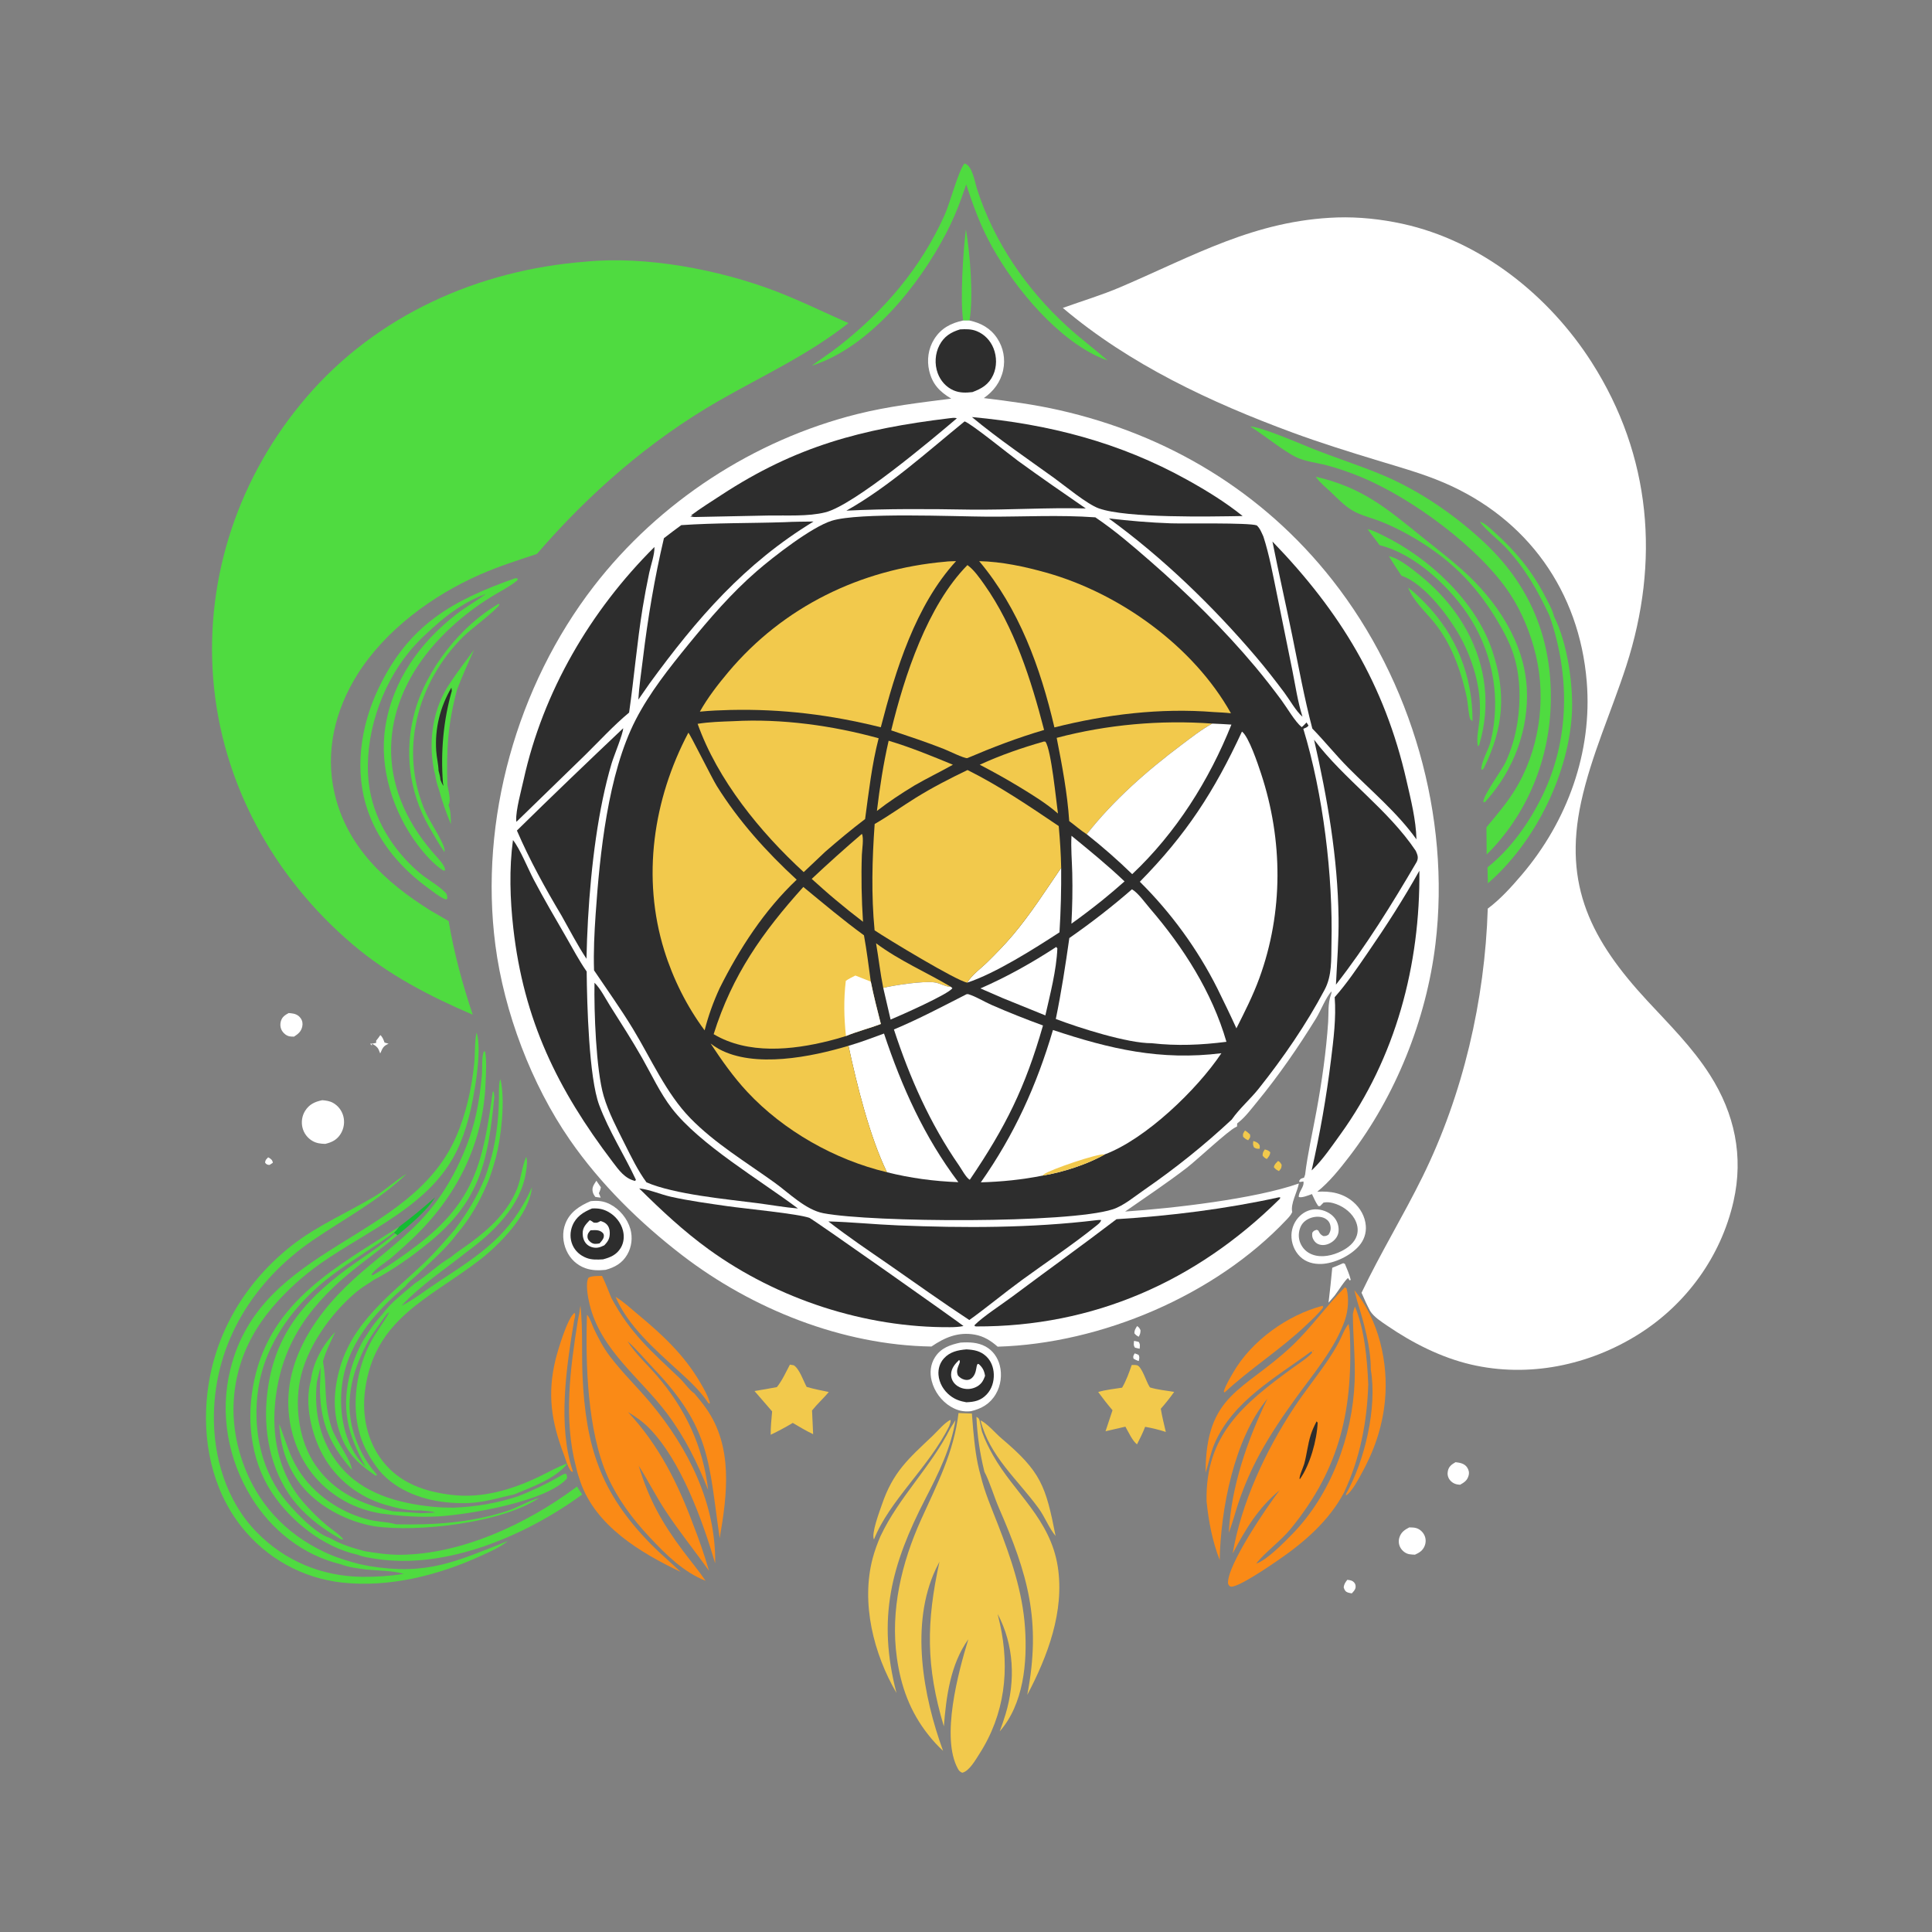 <svg width="80" height="80" viewBox="0 0 80 80" fill="none" xmlns="http://www.w3.org/2000/svg">
<rect x="0" y="0" width="80" height="80" fill="#808080" stroke="none"/>
<g clip-path="url(#clip0_1061_3024)">
<path d="M46.984 56.04C47.041 56.055 47.094 56.08 47.148 56.103C47.197 56.21 47.175 56.245 47.151 56.358C47.072 56.334 47.009 56.302 46.938 56.261C46.908 56.152 46.932 56.143 46.984 56.04Z" fill="white"/>
<path d="M46.957 55.523C47.022 55.533 47.085 55.549 47.15 55.564C47.22 55.666 47.197 55.725 47.191 55.847C47.125 55.836 47.061 55.819 46.996 55.803C46.927 55.702 46.95 55.643 46.957 55.523Z" fill="white"/>
<path d="M51.897 47.246C51.957 47.263 52.049 47.295 52.095 47.341C52.179 47.425 52.168 47.457 52.159 47.566C52.042 47.571 52.027 47.569 51.925 47.512C51.873 47.396 51.88 47.374 51.897 47.246Z" fill="#F2C94C"/>
<path d="M11.102 47.924C11.11 47.927 11.118 47.928 11.126 47.933C11.228 47.995 11.28 48.032 11.298 48.148L11.167 48.234C11.156 48.235 11.146 48.238 11.135 48.237C11.05 48.224 11.027 48.207 10.977 48.145C10.983 48.028 11.025 48.009 11.102 47.924Z" fill="white"/>
<path d="M47.084 54.91C47.163 54.958 47.184 54.996 47.225 55.078C47.227 55.2 47.208 55.248 47.152 55.351C47.07 55.31 47.028 55.279 46.971 55.207C46.974 55.073 47.017 55.024 47.084 54.91Z" fill="white"/>
<path d="M51.553 46.812C51.633 46.857 51.694 46.915 51.761 46.976C51.782 47.107 51.757 47.111 51.683 47.216C51.592 47.177 51.542 47.14 51.473 47.07C51.457 46.934 51.481 46.924 51.553 46.812Z" fill="#F2C94C"/>
<path d="M52.373 47.595C52.473 47.624 52.53 47.634 52.6 47.716C52.586 47.846 52.536 47.889 52.459 47.992C52.375 47.957 52.34 47.923 52.282 47.853C52.281 47.723 52.306 47.702 52.373 47.595Z" fill="#F2C94C"/>
<path d="M52.924 48.072C53.008 48.118 53.02 48.15 53.071 48.233C53.062 48.378 53.053 48.381 52.958 48.492C52.865 48.444 52.812 48.416 52.748 48.33C52.77 48.205 52.838 48.163 52.924 48.072Z" fill="#F2C94C"/>
<path d="M24.695 48.892L24.881 49.164C24.867 49.234 24.853 49.29 24.823 49.355C24.815 49.372 24.806 49.388 24.797 49.405L24.873 49.59C24.797 49.584 24.724 49.574 24.649 49.56C24.606 49.502 24.567 49.44 24.548 49.369C24.494 49.168 24.593 49.051 24.695 48.892Z" fill="white"/>
<path d="M15.748 42.862C15.829 42.92 15.878 43.048 15.911 43.138C15.915 43.149 15.918 43.16 15.922 43.171L16.091 43.218C15.863 43.315 15.842 43.405 15.744 43.621L15.72 43.563C15.704 43.521 15.688 43.478 15.667 43.439C15.613 43.34 15.498 43.255 15.392 43.219L15.403 43.296L15.325 43.219C15.417 43.218 15.489 43.206 15.578 43.182L15.575 43.093C15.638 43.019 15.693 42.943 15.748 42.862Z" fill="white"/>
<path d="M55.788 65.418C55.861 65.424 55.953 65.436 56.016 65.478C56.094 65.531 56.136 65.606 56.134 65.7C56.132 65.817 56.048 65.9 55.974 65.979C55.913 65.967 55.84 65.957 55.783 65.93C55.689 65.887 55.669 65.818 55.639 65.727C55.657 65.592 55.706 65.525 55.788 65.418Z" fill="white"/>
<path d="M18.01 49.584C17.727 50.092 16.924 50.768 16.457 51.147L16.356 51.077L16.309 51.041C16.393 50.967 16.459 50.883 16.528 50.795C17.042 50.412 17.529 50.008 18.01 49.584Z" fill="#14BC32"/>
<path d="M60.271 60.546C60.449 60.565 60.643 60.601 60.75 60.762C60.819 60.866 60.844 60.972 60.813 61.094C60.762 61.297 60.636 61.38 60.463 61.479C60.44 61.478 60.417 61.477 60.394 61.474C60.245 61.461 60.108 61.387 60.021 61.263C59.948 61.16 59.925 61.033 59.953 60.91C59.996 60.716 60.11 60.64 60.271 60.546Z" fill="white"/>
<path d="M11.952 41.949C11.983 41.951 12.014 41.953 12.044 41.956C12.21 41.972 12.347 42.021 12.448 42.16C12.521 42.259 12.543 42.382 12.517 42.502C12.472 42.713 12.351 42.812 12.176 42.924C12.113 42.925 12.05 42.925 11.988 42.913C11.865 42.888 11.749 42.797 11.683 42.692C11.605 42.568 11.591 42.416 11.633 42.277C11.686 42.105 11.801 42.032 11.952 41.949Z" fill="white"/>
<path d="M55.62 52.306L55.689 52.334C55.779 52.552 55.878 52.767 55.931 52.998L55.885 53.017L55.821 52.922C55.71 52.977 55.376 53.51 55.267 53.646L55.012 53.94C55.07 53.459 55.121 52.978 55.166 52.496C55.319 52.437 55.469 52.37 55.62 52.306Z" fill="white"/>
<path d="M39.995 9.497C40.167 10.458 40.316 12.336 40.144 13.272L39.882 13.271C39.753 12.396 39.881 10.405 39.995 9.497Z" fill="#4FDB40"/>
<path d="M58.355 63.246C58.456 63.249 58.568 63.247 58.663 63.281C58.8 63.328 58.917 63.438 58.98 63.568C59.047 63.708 59.05 63.868 58.992 64.012C58.914 64.206 58.775 64.293 58.591 64.376C58.512 64.372 58.43 64.37 58.352 64.356C58.209 64.329 58.075 64.227 57.999 64.104C57.921 63.977 57.9 63.822 57.942 63.678C58.01 63.45 58.153 63.351 58.355 63.246Z" fill="white"/>
<path d="M58.308 24.333C58.554 24.514 58.781 24.737 58.995 24.955C60.303 26.282 60.983 28.005 60.974 29.867C60.951 29.849 60.894 29.797 60.879 29.773C60.821 29.676 60.775 29.069 60.743 28.913C60.604 28.245 60.398 27.566 60.11 26.947C59.912 26.519 59.665 26.117 59.366 25.752C58.991 25.293 58.532 24.896 58.308 24.333Z" fill="#4FDB40"/>
<path d="M20.659 24.999L20.68 25.045C20.535 25.278 19.476 26.071 19.197 26.348C17.259 28.267 16.5 31.119 17.638 33.666C17.784 33.994 18.434 34.963 18.41 35.231C18.409 35.248 18.403 35.263 18.4 35.279C18.169 34.944 17.959 34.575 17.757 34.222C16.928 32.771 16.732 31.08 17.175 29.469C17.656 27.716 19.082 25.898 20.659 24.999Z" fill="#4FDB40"/>
<path d="M11.562 58.96C11.813 59.612 11.976 60.253 12.351 60.855C12.989 61.882 14.101 62.639 15.272 62.927C15.625 63.014 16 63.014 16.348 63.104C16.363 63.108 16.378 63.113 16.393 63.118C17.937 63.154 19.501 63.053 20.982 62.572C21.441 62.423 21.86 62.155 22.327 62.024C20.795 63.061 17.313 63.461 15.491 63.199C14.55 63.035 13.596 62.586 12.888 61.941C12.028 61.157 11.623 60.104 11.562 58.96Z" fill="#4FDB40"/>
<path d="M25.489 53.697C25.822 53.903 26.128 54.188 26.43 54.439C27.432 55.272 28.311 56.089 28.982 57.225C29.141 57.495 29.313 57.796 29.399 58.099L29.356 58.128L29.363 58.12L29.32 58.084C28.981 57.565 28.486 57.124 28.03 56.708C27.099 55.858 25.987 54.884 25.489 53.697Z" fill="#FA8A16"/>
<path d="M13.343 45.557C13.498 45.568 13.654 45.591 13.792 45.668C14.001 45.786 14.15 45.98 14.214 46.211C14.282 46.457 14.242 46.731 14.108 46.948C13.952 47.2 13.749 47.297 13.47 47.366C13.278 47.361 13.107 47.342 12.938 47.244C12.73 47.123 12.58 46.923 12.524 46.69C12.468 46.457 12.506 46.204 12.633 46C12.803 45.727 13.038 45.62 13.343 45.557Z" fill="white"/>
<path d="M23.722 60.927L23.692 60.948C23.663 60.928 23.649 60.922 23.626 60.891C23.496 60.713 23.423 60.427 23.345 60.221C22.834 58.877 22.656 57.738 23.001 56.308C23.084 55.964 23.5 54.544 23.795 54.363C23.836 54.455 23.805 54.535 23.785 54.628L23.774 54.675C23.453 56.602 23.084 59.035 23.722 60.927Z" fill="#FA8A16"/>
<path d="M36.189 63.748C36.069 63.501 36.422 62.584 36.517 62.304C36.98 60.943 37.617 60.403 38.624 59.449C38.832 59.251 39.107 58.914 39.354 58.794C39.387 58.856 39.325 58.986 39.304 59.055C38.462 60.755 36.811 62.151 36.189 63.748Z" fill="#F2C94C"/>
<path d="M56.629 21.911C56.85 21.959 57.093 22.086 57.296 22.186C59.188 23.114 61.098 24.891 61.782 26.915C62.387 28.706 62.259 30.149 61.437 31.82L61.378 31.88L61.336 31.855C61.35 31.487 61.641 31.056 61.73 30.681C62.139 28.957 61.848 27.189 60.927 25.679C60.141 24.392 58.623 22.94 57.124 22.574C56.966 22.348 56.784 22.14 56.629 21.911Z" fill="#4FDB40"/>
<path d="M57.515 23.031C57.539 23.037 57.564 23.041 57.588 23.049C57.922 23.148 58.243 23.392 58.516 23.599C59.428 24.292 60.196 25.11 60.745 26.124C61.537 27.586 61.726 29.221 61.261 30.81C61.239 30.884 61.261 30.855 61.197 30.896C61.124 30.57 61.233 30.134 61.264 29.799C61.365 28.674 61.066 27.547 60.56 26.548C60.113 25.664 59.004 24.162 58.031 23.839C57.852 23.573 57.676 23.308 57.515 23.031Z" fill="#4FDB40"/>
<path d="M54.76 54.071L54.779 54.084L54.784 54.146C54.587 54.407 54.327 54.641 54.09 54.867C53.024 55.884 51.782 56.66 50.707 57.661L50.674 57.614C50.758 57.345 50.929 57.068 51.07 56.824C51.824 55.517 53.313 54.452 54.76 54.071Z" fill="#FA8A16"/>
<path d="M40.602 58.816C40.627 58.829 40.67 58.849 40.695 58.865C40.975 59.046 41.221 59.35 41.48 59.569C43.101 60.94 43.303 61.522 43.71 63.602C43.435 63.272 43.266 62.813 43.008 62.458C42.142 61.267 40.974 60.3 40.602 58.816Z" fill="#F2C94C"/>
<path d="M19.627 26.909C19.387 27.456 19.139 27.991 18.927 28.55C18.541 29.988 18.481 31.038 18.526 32.508C18.562 32.725 18.69 33.145 18.571 33.33C18.667 33.57 18.666 33.87 18.67 34.125C18.479 33.666 18.302 33.171 18.175 32.69C18.103 32.494 18.046 32.283 18.021 32.077C17.997 31.995 17.975 31.915 17.959 31.83C17.735 30.618 17.936 29.287 18.649 28.263C18.956 27.8 19.295 27.355 19.627 26.909Z" fill="#4FDB40"/>
<path d="M18.693 28.472L18.708 28.61C18.357 29.841 18.247 31.123 18.339 32.398L18.363 32.545C18.307 32.465 18.276 32.383 18.238 32.293C18.231 32.164 18.191 32.036 18.16 31.911C18.151 31.642 18.081 31.365 18.063 31.093C18.001 30.163 18.224 29.275 18.693 28.472Z" fill="#2D2D2D"/>
<path d="M56.196 53.867C56.16 53.718 56.121 53.57 56.081 53.422C57.093 54.653 57.496 56.421 57.349 57.987C57.242 59.12 56.885 60.117 56.332 61.103C56.195 61.347 56.022 61.668 55.82 61.862C55.781 61.899 55.774 61.901 55.733 61.924L55.736 61.862C56.512 60.494 57.033 58.279 56.761 56.713C56.767 55.783 56.469 54.748 56.196 53.867Z" fill="#FA8A16"/>
<path d="M32.708 56.507L32.869 56.533C33.106 56.685 33.264 57.175 33.402 57.429C33.701 57.518 34.013 57.574 34.318 57.641C34.097 57.905 33.841 58.134 33.625 58.404L33.67 59.386C33.379 59.251 33.103 59.081 32.826 58.92C32.527 59.1 32.227 59.26 31.913 59.41C31.907 59.089 31.946 58.764 31.972 58.443C31.733 58.159 31.483 57.882 31.241 57.599C31.551 57.55 31.86 57.496 32.169 57.437C32.389 57.164 32.544 56.816 32.708 56.507Z" fill="#F2C94C"/>
<path d="M16.356 51.077L16.457 51.147C15.817 51.692 15.126 52.172 14.479 52.708C12.669 54.207 11.57 55.848 11.38 58.231C11.267 59.653 11.605 61.099 12.556 62.199C12.848 62.535 13.182 62.869 13.523 63.155C13.748 63.345 14.029 63.509 14.217 63.736C14.171 63.753 14.152 63.74 14.105 63.73C13.426 63.341 12.802 62.892 12.289 62.294C11.286 61.126 10.918 59.507 11.038 57.996C11.238 55.486 12.435 53.957 14.418 52.506C15.042 52.049 15.722 51.627 16.306 51.12L16.356 51.077Z" fill="#4FDB40"/>
<path d="M64.165 25.503C63.671 24.448 63.147 23.521 62.34 22.665C62.086 22.395 61.436 21.867 61.281 21.602C61.51 21.676 61.716 21.89 61.895 22.05C62.749 22.811 63.45 23.662 63.974 24.683C64.104 24.938 64.285 25.247 64.349 25.525C64.905 26.61 65.169 28.449 65.082 29.662C64.901 32.186 63.514 34.933 61.611 36.575L61.593 35.916C62.563 35.146 63.337 34.044 63.874 32.933C65.01 30.583 65.005 27.939 64.165 25.503Z" fill="#4FDB40"/>
<path d="M46.861 56.522C46.938 56.519 47.003 56.516 47.078 56.532C47.276 56.573 47.465 57.211 47.59 57.407L47.619 57.45C47.933 57.549 48.294 57.579 48.62 57.635C48.447 57.881 48.264 58.108 48.066 58.334C48.119 58.657 48.2 58.976 48.274 59.294C47.99 59.201 47.712 59.134 47.418 59.081C47.321 59.332 47.203 59.568 47.081 59.808C46.885 59.656 46.726 59.293 46.6 59.075L45.778 59.265L46.067 58.395C45.858 58.15 45.663 57.9 45.473 57.64C45.79 57.546 46.139 57.511 46.465 57.46C46.637 57.161 46.751 56.846 46.861 56.522Z" fill="#F2C94C"/>
<path d="M54.482 19.738C56.398 20.186 57.375 21.013 58.844 22.201C59.413 22.662 60.002 23.11 60.55 23.598C61.95 24.846 63.118 26.574 63.221 28.496C63.312 30.193 62.682 31.877 61.557 33.136L61.481 33.22L61.427 33.214C61.376 32.988 62.175 31.907 62.324 31.599C62.578 31.074 62.75 30.473 62.836 29.898C62.965 29.03 62.959 28.136 62.726 27.285C62.569 26.71 62.281 26.168 61.974 25.659C61.03 24.092 59.919 23.041 58.329 22.148C57.94 21.93 57.53 21.729 57.113 21.571C56.744 21.431 56.3 21.326 55.966 21.117C55.641 20.915 55.363 20.619 55.087 20.357C54.904 20.182 54.664 19.995 54.518 19.789C54.506 19.773 54.494 19.755 54.482 19.738Z" fill="#4FDB40"/>
<path d="M24.458 49.737C24.758 49.706 24.996 49.728 25.266 49.868C25.659 50.072 25.981 50.464 26.102 50.889C26.203 51.246 26.157 51.632 25.971 51.953C25.765 52.306 25.456 52.479 25.075 52.582C24.794 52.609 24.513 52.61 24.244 52.515C23.887 52.39 23.61 52.126 23.456 51.782C23.299 51.432 23.272 51.027 23.412 50.667C23.598 50.188 24.005 49.928 24.458 49.737Z" fill="white"/>
<path d="M24.513 50.041C24.754 50.026 24.965 50.057 25.179 50.175C25.48 50.339 25.712 50.622 25.796 50.956C25.857 51.2 25.832 51.46 25.701 51.677C25.53 51.959 25.274 52.068 24.968 52.147C24.74 52.16 24.504 52.172 24.288 52.089C24.029 51.991 23.819 51.808 23.707 51.553C23.596 51.299 23.599 51.007 23.703 50.751C23.856 50.375 24.157 50.189 24.513 50.041Z" fill="#2D2D2D"/>
<path d="M24.419 50.525C24.48 50.545 24.534 50.59 24.587 50.627C24.655 50.632 24.705 50.64 24.77 50.611C24.804 50.596 24.836 50.577 24.869 50.56C24.962 50.589 25.038 50.616 25.11 50.685C25.206 50.777 25.247 50.906 25.249 51.036C25.254 51.277 25.184 51.398 25.021 51.567C24.926 51.612 24.838 51.652 24.733 51.664C24.576 51.681 24.398 51.625 24.287 51.511C24.176 51.399 24.127 51.231 24.127 51.077C24.125 50.826 24.255 50.698 24.419 50.525Z" fill="white"/>
<path d="M24.452 50.944C24.632 50.939 24.808 50.909 24.95 51.043C24.998 51.089 25.009 51.134 25.003 51.2C24.993 51.31 24.894 51.408 24.825 51.487C24.687 51.511 24.579 51.528 24.46 51.438C24.384 51.38 24.33 51.313 24.327 51.214C24.323 51.09 24.376 51.029 24.452 50.944Z" fill="#2D2D2D"/>
<path d="M39.772 55.594C40.127 55.571 40.485 55.58 40.806 55.754C41.108 55.917 41.31 56.202 41.397 56.532C41.501 56.93 41.442 57.376 41.232 57.73C40.993 58.134 40.646 58.329 40.204 58.435C39.895 58.468 39.647 58.41 39.376 58.251C38.986 58.022 38.691 57.621 38.58 57.183C38.494 56.847 38.526 56.498 38.715 56.202C38.963 55.813 39.345 55.685 39.772 55.594Z" fill="white"/>
<path d="M40.018 55.875C40.33 55.892 40.591 55.936 40.83 56.156C41.038 56.347 41.141 56.622 41.151 56.9C41.163 57.204 41.069 57.516 40.858 57.739C40.612 57.999 40.355 58.05 40.014 58.065C39.759 58.022 39.541 57.948 39.336 57.785C39.073 57.578 38.888 57.266 38.861 56.929C38.842 56.682 38.915 56.439 39.081 56.253C39.331 55.974 39.663 55.904 40.018 55.875Z" fill="#2D2D2D"/>
<path d="M39.713 56.315L39.737 56.337C39.747 56.414 39.752 56.385 39.725 56.457C39.655 56.642 39.586 56.762 39.668 56.959C39.748 57.046 39.825 57.101 39.942 57.13C40.034 57.153 40.134 57.143 40.212 57.085C40.349 56.983 40.401 56.822 40.427 56.66C40.439 56.58 40.443 56.55 40.481 56.475L40.532 56.486C40.691 56.629 40.755 56.759 40.789 56.97C40.754 57.069 40.707 57.181 40.639 57.262C40.511 57.416 40.301 57.506 40.103 57.515C39.905 57.524 39.696 57.456 39.553 57.316C39.443 57.208 39.379 57.064 39.383 56.908C39.389 56.66 39.543 56.478 39.713 56.315Z" fill="white"/>
<path d="M39.934 6.771C40.26 6.831 40.366 7.549 40.459 7.836C41.167 10.024 42.498 11.971 44.19 13.517C44.728 14.009 45.313 14.443 45.862 14.923C45.667 14.858 45.482 14.779 45.299 14.686C43.517 13.779 41.802 11.648 40.9 9.882C40.529 9.156 40.261 8.411 40.009 7.638L39.822 8.173C39.64 8.686 39.428 9.176 39.177 9.658C38.052 11.822 35.994 14.39 33.616 15.142C33.984 14.869 34.369 14.623 34.731 14.34C36.618 12.864 38.131 11.094 39.118 8.897C39.337 8.408 39.681 7.083 39.934 6.771Z" fill="#4FDB40"/>
<path d="M16.528 50.795C16.459 50.882 16.393 50.967 16.309 51.04C15.481 51.652 14.585 52.174 13.762 52.792C12.247 53.93 10.983 55.583 10.695 57.496C10.463 59.035 10.748 60.693 11.69 61.956C12.082 62.481 13.034 63.498 13.667 63.688C14.113 63.955 14.602 64.097 15.1 64.231C15.602 64.313 16.101 64.387 16.611 64.38C19.145 64.347 21.802 63.101 23.817 61.611C23.843 61.592 23.868 61.573 23.892 61.554C23.963 61.664 24.031 61.777 24.108 61.883C21.779 63.587 18.467 65.009 15.544 64.545C15.314 64.508 15.02 64.469 14.807 64.377C13.384 64.071 12.006 62.968 11.23 61.763C10.352 60.401 10.193 58.684 10.533 57.128C11.248 53.845 13.954 52.45 16.528 50.795Z" fill="#4FDB40"/>
<path d="M24.034 54.062L24.041 54.128C24.138 55.059 24.08 56.017 24.121 56.953C24.251 59.898 24.859 61.802 26.945 63.932C27.342 64.337 27.776 64.7 28.186 65.09C26.523 64.298 24.665 63.19 24.028 61.347C23.962 61.155 23.899 60.955 23.856 60.757C23.329 58.779 23.61 56.667 23.927 54.681C23.974 54.475 24.006 54.271 24.034 54.062Z" fill="#FA8A16"/>
<path d="M39.35 59.146L39.564 58.804C39.384 59.948 38.852 61.026 38.326 62.045C36.91 64.79 36.314 66.999 37.121 70.102C36.175 68.482 35.644 66.378 36.136 64.523C36.218 64.213 36.331 63.905 36.459 63.611C37.215 61.999 38.553 60.736 39.35 59.146Z" fill="#F2C94C"/>
<path d="M21.341 23.941L21.439 23.958C21.433 24.036 21.408 24.042 21.349 24.088C21.046 24.324 20.662 24.514 20.333 24.719C19.732 25.092 19.194 25.498 18.673 25.979C16.244 28.22 15.332 31.316 17.16 34.266C17.369 34.603 17.605 34.922 17.861 35.225C18.023 35.417 18.229 35.615 18.361 35.83C18.405 35.902 18.432 35.964 18.428 36.05L18.355 36.046C17.965 35.803 17.569 35.349 17.292 34.981C16.276 33.63 15.693 31.805 15.953 30.117C16.25 28.189 17.385 26.608 18.899 25.433C19.28 25.138 19.696 24.906 20.083 24.622L20.119 24.595C19.416 24.84 18.79 25.259 18.222 25.733C17.767 26.125 17.318 26.531 16.937 26.997C15.761 28.438 15.069 30.518 15.265 32.379C15.418 33.842 16.247 35.181 17.353 36.127C17.687 36.412 18.125 36.643 18.432 36.948C18.522 37.037 18.511 37.093 18.523 37.211L18.475 37.244C18.424 37.23 18.411 37.228 18.357 37.202C18.15 37.099 17.937 36.926 17.751 36.791C16.648 35.992 15.719 34.93 15.253 33.636C14.65 31.963 14.92 30.08 15.674 28.503C16.929 25.876 18.709 24.869 21.341 23.941Z" fill="#4FDB40"/>
<path d="M40.431 58.667C40.463 58.69 40.502 58.706 40.526 58.737C40.586 58.814 40.624 59.175 40.67 59.304C40.786 59.636 40.946 59.953 41.118 60.259C41.998 61.821 43.493 62.895 43.8 64.873C44.086 66.717 43.382 68.581 42.537 70.181C43.127 67.1 42.559 65.189 41.357 62.427C41.169 61.995 40.969 61.32 40.764 60.948C40.575 60.183 40.466 59.452 40.431 58.667Z" fill="#F2C94C"/>
<path d="M29.323 61.698C28.882 60.575 28.363 59.526 27.638 58.554C26.521 57.057 24.875 55.913 24.414 54.012C24.349 53.744 24.229 53.136 24.37 52.904C24.533 52.822 24.748 52.84 24.927 52.832C25.076 53.127 25.191 53.448 25.319 53.753C26.096 55.211 26.995 55.976 28.149 57.074C28.337 57.252 28.546 57.565 28.753 57.7C28.919 57.9 29.087 58.1 29.237 58.313C30.363 59.915 30.115 61.877 29.801 63.693C29.337 60.52 29.445 59.148 27.033 56.632C26.688 56.272 26.359 55.864 25.984 55.536C26.303 56.048 26.779 56.478 27.173 56.933C28.373 58.318 29.11 59.873 29.323 61.698Z" fill="#FA8A16"/>
<path d="M51.768 17.658C52.208 17.674 53.743 18.332 54.238 18.533C55.241 18.94 56.279 19.262 57.276 19.683C58.79 20.322 60.261 21.338 61.459 22.461C63.219 24.11 64.137 26.13 64.214 28.546C64.292 30.991 63.456 33.363 61.786 35.154L61.56 35.384L61.55 34.257C61.952 33.771 62.37 33.285 62.705 32.75C63.725 31.122 64.038 29.012 63.602 27.154C63.389 26.251 63.027 25.347 62.513 24.572C61.255 22.676 58.443 20.609 56.338 19.745C55.882 19.558 55.397 19.387 54.919 19.263C54.514 19.158 54.054 19.112 53.676 18.933C53.16 18.688 52.33 18.007 51.768 17.658Z" fill="#4FDB40"/>
<path d="M20.661 45.149C20.667 44.987 20.659 44.833 20.72 44.681C20.931 45.545 20.753 47.079 20.536 47.921C20.424 48.318 20.312 48.717 20.139 49.092C19.843 49.79 19.422 50.515 18.924 51.09C18.467 51.708 17.829 52.249 17.278 52.784C17.136 52.922 16.894 53.096 16.793 53.255C15.474 54.365 14.308 55.729 14.145 57.511C14.051 58.531 14.252 59.682 14.913 60.498C14.984 60.585 15.065 60.666 15.146 60.744C14.376 59.383 14.106 58.267 14.534 56.722C14.67 56.23 14.88 55.738 15.164 55.312C15.359 54.984 15.583 54.692 15.841 54.411C16.198 53.916 16.725 53.535 17.184 53.139C17.7 52.812 18.14 52.362 18.669 52.056C18.91 51.846 19.199 51.67 19.457 51.479C20.274 50.876 21.042 50.171 21.419 49.203C21.582 48.783 21.613 48.306 21.788 47.903C21.855 48.066 21.805 48.358 21.779 48.534C21.565 49.951 20.405 51.051 19.306 51.856C18.406 52.574 17.409 53.221 16.626 54.07C17.144 53.811 17.646 53.41 18.134 53.089C19.895 51.932 21.13 51.164 22.029 49.161C22.027 49.173 22.026 49.184 22.025 49.196C21.896 50.303 20.692 51.533 19.858 52.176C17.776 53.779 15.498 54.592 15.113 57.587C14.982 58.61 15.2 59.672 15.84 60.496C16.551 61.414 17.585 61.768 18.706 61.901C19.958 62.05 21.166 61.694 22.289 61.162C22.683 60.975 23.086 60.735 23.498 60.597C23.016 61.229 22.003 61.582 21.285 61.882C20.247 62.112 19.788 62.308 18.652 62.223C17.574 62.142 16.439 61.75 15.722 60.911C15.367 60.461 15.064 59.949 14.901 59.396C14.54 58.172 14.761 56.67 15.363 55.556C15.589 55.138 15.887 54.763 16.117 54.346C16.042 54.358 15.953 54.504 15.902 54.566C15.692 54.862 15.48 55.158 15.281 55.463C14.635 56.64 14.241 57.922 14.624 59.258C14.813 59.92 15.137 60.542 15.602 61.052L15.604 61.081L15.561 61.11C15.339 60.964 15.122 60.795 14.92 60.622C14.257 60.054 13.93 59.176 13.872 58.322C13.836 57.794 13.91 57.257 14.045 56.748C14.577 54.751 16.151 53.641 17.569 52.29C18.015 51.866 18.42 51.39 18.823 50.925C19.335 50.249 19.744 49.574 20.073 48.79C20.183 48.493 20.269 48.191 20.357 47.887C20.587 46.974 20.671 46.088 20.661 45.149Z" fill="#4FDB40"/>
<path d="M15.784 62.673C15.242 62.581 14.723 62.413 14.244 62.141C13.165 61.529 12.436 60.568 12.112 59.375C11.429 56.857 12.837 54.622 14.634 52.982C15.532 52.163 16.526 51.462 17.372 50.583C17.922 50.011 18.376 49.371 18.753 48.674C19.173 47.898 19.529 47.001 19.716 46.134C19.831 45.599 19.907 45.056 19.956 44.511C19.978 44.269 19.936 43.717 20.043 43.529L20.089 43.553C20.16 43.962 20.122 44.446 20.105 44.861C20.005 47.386 18.903 49.555 17.088 51.283C16.801 51.557 16.503 51.825 16.2 52.082C15.947 52.298 15.562 52.507 15.379 52.781L15.433 52.808C16.063 52.444 16.69 52.006 17.268 51.566C19.683 49.732 20.007 48.074 20.404 45.207L20.443 45.201L20.47 45.42C20.204 48.043 19.911 49.7 17.759 51.452C17.05 52.03 16.289 52.572 15.477 52.998C15.238 53.163 14.98 53.309 14.757 53.496C13.693 54.387 12.672 55.815 12.414 57.2C12.203 58.336 12.398 59.701 13.062 60.666C13.832 61.786 14.979 62.298 16.267 62.58L17.439 62.658C17.633 62.655 17.827 62.643 18.021 62.631C17.858 62.563 17.581 62.567 17.401 62.542C16.953 62.577 16.384 62.434 15.955 62.309C14.853 61.988 13.914 61.252 13.362 60.239C12.897 59.386 12.594 58.114 12.873 57.158C12.958 56.411 13.371 55.686 13.883 55.15C13.693 55.569 13.492 55.93 13.373 56.38L13.383 56.435C13.55 57.426 13.386 58.048 13.734 59.126C13.906 59.657 14.531 60.432 14.575 60.866C13.694 59.855 13.289 58.987 13.249 57.623C13.239 57.29 13.287 56.947 13.266 56.617L13.119 57.23C12.991 58.482 13.254 59.695 14.061 60.684C15.016 61.855 16.498 62.252 17.947 62.394C18.223 62.421 18.499 62.429 18.777 62.43C19.697 62.393 20.564 62.248 21.439 61.962C22.032 61.731 22.581 61.474 23.131 61.158C23.231 61.101 23.318 61.036 23.433 61.019C23.478 61.097 23.484 61.132 23.476 61.222C22.639 62.172 19.436 62.712 18.156 62.791C18.058 62.797 17.96 62.801 17.862 62.802C17.164 62.821 16.475 62.765 15.784 62.673Z" fill="#4FDB40"/>
<path d="M55.689 53.305L55.757 53.353C55.866 53.752 55.825 54.273 55.691 54.661C55.286 55.83 54.399 56.865 53.681 57.858C53.14 58.605 52.623 59.365 52.179 60.175C51.819 60.831 51.517 61.525 51.279 62.234C51.147 62.627 51.046 63.03 50.901 63.418L50.883 63.464C50.977 61.556 51.655 59.619 52.482 57.914C51.098 59.591 50.546 62.491 50.505 64.598C50.204 63.827 50.045 62.994 49.962 62.173C49.898 59.436 51.478 58.14 53.493 56.668C53.726 56.498 54.273 56.151 54.404 55.922L54.354 55.92L54.385 55.952L54.33 56.02L54.315 55.959L54.297 55.956C52.823 57.047 51.077 57.995 50.301 59.752C50.126 60.149 50.057 60.575 49.92 60.984C49.926 57.697 51.495 57.62 53.494 55.733C54.295 54.977 54.916 54.077 55.689 53.305Z" fill="#FA8A16"/>
<path d="M14.115 64.774C12.556 64.403 11.247 63.366 10.412 62.011C9.433 60.422 9.092 58.52 9.538 56.703C10.81 51.518 16.962 51.435 18.876 47.093C19.296 46.139 19.535 45.057 19.637 44.024C19.677 43.611 19.648 43.161 19.732 42.758C19.988 43.473 19.613 45.52 19.404 46.299C19.284 46.749 19.133 47.195 18.932 47.616C17.844 49.909 15.263 50.923 13.3 52.299C12.557 52.82 11.873 53.434 11.286 54.126C10.622 54.909 10.131 55.783 9.871 56.779C9.543 58.039 9.62 59.318 10.049 60.543C10.646 62.245 11.813 63.503 13.444 64.272C13.9 64.487 14.375 64.634 14.862 64.76L15.276 64.846C17.715 65.242 18.862 64.661 21.029 63.811C20.704 64.073 20.291 64.251 19.912 64.425C18.152 65.231 16.128 65.74 14.186 65.533C12.527 65.356 11.033 64.523 9.996 63.215C8.767 61.664 8.362 59.61 8.589 57.674C8.879 55.211 10.161 53.078 12.101 51.559C13.148 50.739 14.395 50.212 15.528 49.53C15.986 49.255 16.377 48.877 16.835 48.608C15.667 49.731 14.261 50.459 12.936 51.368C10.514 53.031 8.911 55.578 8.857 58.558C8.825 60.325 9.372 62.156 10.624 63.439C11.794 64.638 13.327 65.275 15 65.293C15.57 65.299 16.154 65.261 16.717 65.17C16.246 65.029 15.665 65.042 15.174 64.992C14.824 64.943 14.446 64.905 14.115 64.774Z" fill="#4FDB40"/>
<path d="M24.305 54.444C24.318 54.458 24.334 54.469 24.345 54.485C24.441 54.613 24.515 54.856 24.585 55.005C24.774 55.407 24.983 55.802 25.251 56.157C25.766 56.84 26.398 57.445 26.946 58.103C28.503 59.971 29.646 62.25 29.614 64.732C29.082 62.941 28.199 60.479 26.876 59.131C26.613 58.863 26.323 58.663 26.003 58.47C27.282 59.842 28.068 61.414 28.714 63.157C28.959 63.78 29.171 64.404 29.36 65.047C28.771 64.217 28.134 63.432 27.572 62.581C27.168 61.971 26.841 61.316 26.45 60.698C26.855 62.066 27.423 63.073 28.273 64.207C28.586 64.625 28.922 65.023 29.216 65.456C28.3 65.1 27.549 64.348 26.887 63.639C26.19 62.891 25.575 62.071 25.157 61.132C24.324 59.255 24.237 56.468 24.305 54.444Z" fill="#FA8A16"/>
<path d="M56.019 54.415C56.039 54.303 56.064 54.206 56.107 54.101C56.506 55.068 56.611 56.272 56.656 57.316C56.613 58.86 56.317 60.39 55.656 61.795C55.038 62.968 54.007 63.861 52.927 64.602C52.614 64.817 51.231 65.768 50.959 65.696C50.896 65.679 50.886 65.637 50.852 65.586C50.769 64.862 52.499 62.334 52.991 61.704C52.084 62.456 51.589 63.304 51.042 64.328C51.402 62.225 52.405 60.077 53.571 58.304C54.018 57.624 54.535 56.992 54.989 56.317C55.151 56.076 55.306 55.827 55.442 55.57C55.567 55.335 55.67 55.024 55.841 54.822L55.892 55.128C56.032 58.306 55.525 60.749 53.461 63.286C53.031 63.814 52.353 64.3 52.015 64.748C52.462 64.597 53.16 63.88 53.495 63.539C55.102 61.904 56.005 59.477 56.092 57.209C56.128 56.274 56.025 55.348 56.019 54.415Z" fill="#FA8A16"/>
<path d="M54.518 58.855L54.561 58.909C54.532 59.631 54.243 60.664 53.825 61.249H53.816C53.786 61.128 53.965 60.761 54.006 60.613C54.114 60.217 54.15 59.807 54.276 59.413C54.338 59.217 54.423 59.037 54.518 58.855Z" fill="#2D2D2D"/>
<path d="M39.69 58.511L40.244 58.531L40.296 59.18C40.356 59.823 40.425 60.478 40.607 61.1C40.766 61.779 41.06 62.451 41.312 63.101C41.855 64.495 42.342 65.898 42.444 67.404C42.542 68.844 42.385 70.564 41.396 71.693C41.483 71.457 41.567 71.22 41.639 70.979C42.055 69.598 41.991 68.108 41.309 66.828C41.344 66.966 41.377 67.104 41.407 67.243C41.822 69.131 41.608 70.988 40.548 72.635C40.399 72.866 40.132 73.344 39.844 73.405C39.752 73.366 39.714 73.33 39.665 73.241C38.949 71.942 39.681 69.233 40.097 67.878C39.353 68.917 39.182 70.247 39.083 71.487C38.336 68.987 38.353 67.181 38.902 64.665C38.849 64.766 38.797 64.868 38.749 64.971C37.679 67.247 38.22 70.23 39.051 72.499C38.825 72.291 38.621 72.067 38.432 71.826C37.682 70.875 37.304 69.834 37.137 68.641C36.863 66.678 37.334 64.709 38.141 62.922C38.804 61.453 39.496 60.144 39.69 58.511Z" fill="#F2C94C"/>
<path d="M24.237 10.836C26.726 10.585 29.774 11.163 32.1 12.051C33.136 12.446 34.12 12.934 35.133 13.379C33.464 14.696 31.594 15.548 29.764 16.597C26.915 18.23 24.367 20.455 22.233 22.937C21.443 23.197 20.647 23.453 19.884 23.787C17.909 24.654 15.955 26.088 14.798 27.93C13.871 29.408 13.454 31.134 13.853 32.852C14.366 35.065 15.956 36.53 17.81 37.694L18.577 38.14C18.802 39.473 19.147 40.737 19.575 42.018C17.781 41.245 16.096 40.378 14.599 39.104C11.322 36.316 9.173 32.416 8.829 28.107C8.49 23.851 9.913 19.687 12.683 16.454C15.604 13.044 19.809 11.181 24.237 10.836Z" fill="#4FDB40"/>
<path d="M55.373 9.004C56.267 8.976 57.193 9.075 58.066 9.265C61.318 9.974 64.143 12.236 65.912 15.008C68.382 18.88 68.738 23.257 67.338 27.58C66.73 29.456 65.891 31.28 65.471 33.212C64.714 36.685 65.916 38.96 68.21 41.439C69.132 42.435 70.074 43.362 70.808 44.515C71.827 46.115 72.204 47.874 71.782 49.741C71.265 52.022 69.83 54.002 67.855 55.245C65.797 56.539 63.289 57.059 60.902 56.5C59.679 56.214 58.493 55.613 57.459 54.906C57.208 54.734 56.893 54.54 56.73 54.278C56.601 54.033 56.487 53.785 56.378 53.531C57.158 51.894 58.104 50.351 58.904 48.726C60.583 45.319 61.485 41.416 61.605 37.624C62.127 37.234 62.593 36.718 63.015 36.221C64.897 34.011 65.942 31.144 65.704 28.232C65.399 24.486 63.248 21.464 59.78 19.983C58.901 19.607 57.976 19.351 57.063 19.073C55.882 18.713 54.694 18.344 53.535 17.917C50.153 16.671 46.776 15.095 44.009 12.75C44.813 12.461 45.614 12.223 46.402 11.886C49.446 10.584 51.968 9.12 55.373 9.004Z" fill="white"/>
<path d="M39.883 13.271L40.144 13.272C40.621 13.375 41.011 13.588 41.289 14.004C41.549 14.391 41.636 14.867 41.539 15.322C41.435 15.815 41.145 16.199 40.738 16.484C41.782 16.61 42.821 16.748 43.847 16.98C48.365 17.998 52.305 20.372 55.172 24.02C58.452 28.192 60.076 33.815 59.439 39.09C59.063 42.21 57.79 45.392 55.874 47.887C55.477 48.404 55.053 48.937 54.544 49.347C55.092 49.313 55.602 49.4 56.034 49.769C56.324 50.018 56.524 50.369 56.555 50.753C56.58 51.066 56.48 51.354 56.274 51.591C55.918 51.998 55.261 52.315 54.725 52.337C54.393 52.35 54.075 52.268 53.832 52.032C53.595 51.801 53.467 51.465 53.476 51.136C53.484 50.836 53.615 50.545 53.835 50.341C54.032 50.158 54.284 50.057 54.554 50.078C54.818 50.098 55.102 50.225 55.266 50.437C55.391 50.597 55.45 50.808 55.425 51.01C55.404 51.183 55.293 51.334 55.151 51.43C55.002 51.532 54.821 51.584 54.643 51.537C54.53 51.508 54.445 51.434 54.389 51.334C54.332 51.235 54.325 51.156 54.34 51.043C54.403 50.956 54.418 50.958 54.522 50.923C54.615 50.967 54.574 50.932 54.626 51.025C54.67 51.105 54.712 51.137 54.792 51.182C54.906 51.184 54.917 51.182 55.014 51.121C55.092 50.996 55.12 50.884 55.086 50.736C55.058 50.611 54.984 50.519 54.874 50.457C54.702 50.361 54.478 50.366 54.295 50.425C54.105 50.486 53.935 50.614 53.855 50.8C53.762 51.013 53.753 51.257 53.844 51.472C53.941 51.699 54.111 51.863 54.342 51.949C54.733 52.094 55.188 51.987 55.548 51.806C55.821 51.669 56.09 51.459 56.184 51.157C56.258 50.921 56.207 50.676 56.087 50.466C55.903 50.145 55.55 49.909 55.196 49.816C55.06 49.78 54.943 49.773 54.806 49.796L54.661 49.943L54.588 49.942C54.479 49.786 54.405 49.615 54.325 49.444C54.188 49.493 53.908 49.611 53.779 49.565C53.767 49.337 54.017 49.151 53.972 48.922L53.815 48.945L53.792 48.905C53.856 48.793 53.879 48.804 53.997 48.766L54.041 48.643C54.148 47.761 54.351 46.888 54.511 46.014C54.733 44.807 54.914 43.548 54.996 42.324C55.02 41.953 54.978 41.55 55.109 41.199C55.13 41.144 55.137 41.109 55.137 41.05C54.907 41.282 54.686 41.859 54.501 42.16C53.75 43.376 52.954 44.53 52.047 45.635C51.821 45.91 51.57 46.247 51.293 46.468C51.273 46.485 51.251 46.5 51.23 46.517L51.223 46.647C51.202 46.657 51.183 46.668 51.162 46.677C50.858 46.816 49.563 48.031 49.149 48.351C48.321 48.989 47.446 49.569 46.589 50.167C48.525 50.039 51.973 49.645 53.784 49.005C53.714 49.369 53.43 49.843 53.508 50.19C53.455 50.314 53.359 50.413 53.267 50.511C50.31 53.642 45.597 55.635 41.311 55.763C41.027 55.514 40.737 55.33 40.358 55.263C39.675 55.144 39.12 55.38 38.569 55.757C34.884 55.7 31.15 54.208 28.248 51.978C26.495 50.63 24.858 49.023 23.597 47.2C22.005 44.9 20.874 41.909 20.513 39.138C19.837 33.959 21.403 28.4 24.59 24.274C27.288 20.782 31.207 18.221 35.488 17.148C36.782 16.823 38.069 16.676 39.388 16.506C38.914 16.221 38.61 15.917 38.477 15.355C38.372 14.911 38.438 14.436 38.68 14.048C38.966 13.59 39.372 13.38 39.883 13.271Z" fill="white"/>
<path d="M39.755 13.639C40 13.627 40.215 13.619 40.449 13.714C40.769 13.845 41.011 14.102 41.139 14.422C41.279 14.772 41.282 15.183 41.125 15.528C40.946 15.921 40.65 16.093 40.266 16.236C39.996 16.267 39.742 16.274 39.487 16.165C39.174 16.03 38.942 15.765 38.827 15.447C38.692 15.074 38.718 14.643 38.902 14.291C39.09 13.931 39.376 13.753 39.755 13.639Z" fill="#2D2D2D"/>
<path d="M25.805 30.155C25.8 30.388 25.419 31.299 25.328 31.604C25.182 32.092 25.061 32.593 24.957 33.091C24.528 35.156 24.329 37.582 24.285 39.7C23.907 39.131 23.586 38.506 23.25 37.91C22.574 36.779 21.926 35.602 21.404 34.391C22.853 32.965 24.328 31.553 25.805 30.155Z" fill="#2D2D2D"/>
<path d="M39.942 17.449C40.214 17.538 41.796 18.823 42.163 19.09C43.085 19.759 44.022 20.409 44.96 21.054C43.363 21.011 41.765 21.121 40.166 21.102C38.46 21.073 36.752 21.06 35.047 21.145C36.797 20.162 38.389 18.712 39.942 17.449Z" fill="#2D2D2D"/>
<path d="M54.412 30.629C55.666 32.287 57.467 33.502 58.625 35.233C58.688 35.383 58.742 35.488 58.679 35.65C58.672 35.667 58.664 35.683 58.656 35.7C57.634 37.444 56.566 39.176 55.319 40.772C55.361 39.852 55.439 38.934 55.427 38.012C55.395 35.521 54.965 33.05 54.412 30.629Z" fill="#2D2D2D"/>
<path d="M40.246 17.27C43.425 17.561 46.355 18.312 49.159 19.869C49.955 20.311 50.746 20.796 51.456 21.368C50.105 21.39 46.648 21.463 45.5 21.051C45.011 20.876 44.105 20.122 43.653 19.795C42.511 18.972 41.329 18.169 40.246 17.27Z" fill="#2D2D2D"/>
<path d="M32.476 21.623C32.879 21.6 33.285 21.602 33.688 21.595C30.825 23.338 28.861 25.608 26.899 28.298L26.432 28.971C26.464 28.409 26.554 27.841 26.621 27.282C26.825 25.591 27.101 23.943 27.492 22.285C27.729 22.101 27.968 21.922 28.209 21.745C29.629 21.648 31.054 21.669 32.476 21.623Z" fill="#2D2D2D"/>
<path d="M39.313 17.319C39.418 17.307 39.519 17.285 39.621 17.322C38.563 18.223 35.353 20.922 34.172 21.215C33.455 21.393 32.587 21.333 31.849 21.346L28.857 21.407C28.784 21.409 28.715 21.409 28.643 21.4L28.573 21.392L28.574 21.393L28.691 21.359L28.61 21.345C29.013 21.041 29.451 20.771 29.873 20.494C32.963 18.472 35.684 17.758 39.313 17.319Z" fill="#2D2D2D"/>
<path d="M58.773 36.056C58.812 39.953 57.795 43.797 55.498 46.979C55.144 47.469 54.784 48.003 54.352 48.427C54.339 48.44 54.325 48.451 54.312 48.463C54.656 46.95 54.925 45.425 55.114 43.884C55.219 43.031 55.332 42.151 55.267 41.291C55.773 40.72 56.198 40.085 56.63 39.458C57.398 38.345 58.111 37.235 58.773 36.056Z" fill="#2D2D2D"/>
<path d="M45.915 21.468C46.77 21.566 47.623 21.641 48.484 21.67C49.037 21.689 51.703 21.636 52.04 21.755C52.177 21.88 52.238 22.053 52.315 22.219C52.56 22.979 52.702 23.767 52.863 24.548L53.513 27.755C53.64 28.391 53.736 29.059 53.933 29.677C53.678 29.47 53.391 28.959 53.182 28.681C52.806 28.178 52.418 27.68 52.011 27.201C50.225 25.102 48.147 23.091 45.915 21.468Z" fill="#2D2D2D"/>
<path d="M21.241 34.786C21.514 35.11 21.881 36.008 22.101 36.424C22.522 37.224 22.982 38.005 23.434 38.788C23.712 39.267 23.975 39.774 24.293 40.228C24.306 41.58 24.386 44.624 24.812 45.76C25.216 46.84 25.845 47.811 26.331 48.849L26.3 48.901C25.87 48.8 25.63 48.457 25.375 48.122C23.077 45.099 21.684 42.236 21.254 38.426C21.12 37.239 21.079 35.972 21.241 34.786Z" fill="#2D2D2D"/>
<path d="M45.418 50.524C45.482 50.512 45.533 50.516 45.597 50.519C45.571 50.627 45.447 50.713 45.362 50.781C44.386 51.566 43.33 52.263 42.319 53.001C41.58 53.54 40.878 54.127 40.137 54.66C39.015 53.922 37.92 53.139 36.818 52.372C35.972 51.787 35.111 51.209 34.301 50.576C35.257 50.602 36.22 50.701 37.178 50.74C39.917 50.852 42.695 50.854 45.418 50.524Z" fill="#2D2D2D"/>
<path d="M24.617 40.694C24.861 40.926 25.076 41.356 25.26 41.647C25.714 42.363 26.174 43.079 26.593 43.816C26.987 44.51 27.334 45.265 27.821 45.897C28.973 47.392 31.468 48.859 33.042 50.041C32.49 49.995 31.927 49.894 31.376 49.822C30.064 49.652 27.936 49.459 26.77 48.959C26.413 48.473 26.143 47.913 25.873 47.375C25.556 46.741 25.197 46.065 24.997 45.384C24.68 44.304 24.594 41.857 24.617 40.694Z" fill="#2D2D2D"/>
<path d="M27.099 22.65C27.11 22.959 26.951 23.399 26.885 23.709C26.782 24.194 26.69 24.681 26.61 25.17C26.377 26.609 26.256 28.064 26.05 29.506C25.403 30.043 24.818 30.686 24.217 31.276L21.384 34.03C21.381 34.006 21.376 33.982 21.375 33.958C21.358 33.547 21.585 32.727 21.681 32.294C22.486 28.634 24.455 25.28 27.099 22.65Z" fill="#2D2D2D"/>
<path d="M52.689 22.423C55.502 25.331 57.334 28.344 58.24 32.321C58.418 33.099 58.635 33.957 58.652 34.757C57.874 33.661 56.77 32.741 55.826 31.787C55.309 31.264 54.852 30.693 54.34 30.167C54.005 28.893 53.771 27.599 53.507 26.31C53.242 25.013 52.947 23.721 52.689 22.423Z" fill="#2D2D2D"/>
<path d="M52.957 49.578L53.012 49.579C52.998 49.649 53.014 49.621 52.967 49.668C49.519 53.07 45.272 54.941 40.42 54.925L40.367 54.915L40.351 54.874C40.684 54.529 41.496 54.004 41.913 53.692C43.349 52.617 44.806 51.573 46.232 50.484C48.479 50.346 50.757 50.06 52.957 49.578Z" fill="#2D2D2D"/>
<path d="M26.467 49.21C26.902 49.255 27.354 49.46 27.785 49.556C28.551 49.726 29.352 49.834 30.129 49.946C30.794 50.042 33.07 50.26 33.518 50.431C33.684 50.495 39.804 54.815 39.896 54.908C39.715 54.946 39.527 54.955 39.341 54.956C35.824 54.981 32.199 53.796 29.354 51.739C28.302 50.978 27.389 50.12 26.467 49.21Z" fill="#2D2D2D"/>
<path d="M24.598 40.18C24.572 39.406 24.611 38.63 24.664 37.858C24.834 35.382 25.169 32.042 26.323 29.803C26.904 28.676 27.709 27.663 28.507 26.684C29.386 25.608 30.279 24.569 31.33 23.656C32.028 23.05 33.607 21.823 34.441 21.563C35.572 21.21 39.493 21.387 40.891 21.394C42.389 21.4 43.858 21.315 45.356 21.422C46.166 21.968 46.892 22.595 47.627 23.235C49.186 24.594 50.658 26.035 51.988 27.622C52.36 28.067 52.716 28.526 53.062 28.993C53.293 29.305 53.622 29.881 53.9 30.109C53.976 30.05 54.035 29.986 54.099 29.915L54.182 30.042C54.13 30.126 54.055 30.138 53.967 30.177C54.788 32.872 55.2 36.256 55.133 39.077C55.118 39.719 55.162 40.392 54.853 40.976C54.094 42.413 53.134 43.803 52.124 45.074C51.778 45.51 51.317 45.906 51.005 46.357C49.853 47.431 48.663 48.383 47.367 49.278C46.983 49.542 46.522 49.933 46.075 50.076C44.229 50.668 36.11 50.621 34.096 50.237C33.358 50.096 32.671 49.399 32.066 48.964C30.898 48.124 29.595 47.339 28.59 46.307C27.581 45.273 26.959 43.84 26.213 42.61C25.709 41.778 25.141 40.987 24.598 40.18Z" fill="#2D2D2D"/>
<path d="M36.276 39.059C37.249 39.785 38.341 40.246 39.376 40.862C39.365 40.862 39.354 40.862 39.343 40.861C39.1 40.847 38.905 40.701 38.669 40.676C38.171 40.624 37.071 40.788 36.573 40.905C36.449 40.295 36.382 39.673 36.276 39.059Z" fill="#F2C94C"/>
<path d="M36.573 40.905C37.071 40.788 38.171 40.624 38.669 40.676C38.905 40.7 39.1 40.847 39.343 40.861C39.354 40.862 39.365 40.862 39.376 40.862L39.436 40.919C39.283 41.164 37.291 42.046 36.878 42.218L36.573 40.905Z" fill="white"/>
<path d="M35.689 34.529C35.776 34.687 35.695 35.197 35.688 35.392C35.655 36.32 35.676 37.243 35.735 38.168C35.348 37.874 34.971 37.571 34.598 37.258C34.261 36.979 33.938 36.684 33.611 36.393C34.289 35.755 34.981 35.135 35.689 34.529Z" fill="#F2C94C"/>
<path d="M36.797 30.672C37.707 30.944 38.582 31.304 39.458 31.666C38.934 31.96 38.392 32.22 37.871 32.522C37.33 32.85 36.81 33.19 36.311 33.58C36.428 32.602 36.577 31.632 36.797 30.672Z" fill="#F2C94C"/>
<path d="M44.368 34.608C45.121 35.225 45.861 35.825 46.565 36.497C46.264 36.766 45.955 37.023 45.643 37.279C45.224 37.614 44.802 37.937 44.365 38.248C44.403 37.548 44.416 36.851 44.4 36.15C44.388 35.642 44.338 35.115 44.368 34.608Z" fill="white"/>
<path d="M43.737 39.211L43.783 39.274C43.744 40.182 43.486 41.16 43.286 42.046L41.517 41.328L40.597 40.928C41.691 40.452 42.739 39.863 43.737 39.211Z" fill="white"/>
<path d="M43.224 30.705L43.291 30.712C43.532 31.063 43.732 33.154 43.808 33.687C43.323 33.263 42.756 32.917 42.207 32.583C41.672 32.258 41.125 31.954 40.569 31.666C41.436 31.267 42.307 30.968 43.224 30.705Z" fill="#F2C94C"/>
<path d="M43.941 35.932C43.948 36.828 43.926 37.712 43.871 38.606C42.825 39.285 41.222 40.304 40.052 40.689C40.225 40.381 40.65 40.072 40.905 39.819C41.265 39.462 41.621 39.099 41.947 38.712C42.681 37.84 43.298 36.871 43.941 35.932Z" fill="white"/>
<path d="M35.134 43.305C35.632 43.162 36.118 42.974 36.605 42.797C37.343 45.011 38.272 47.08 39.683 48.951C38.688 48.915 37.691 48.783 36.725 48.539C36.004 47.042 35.487 44.949 35.134 43.305Z" fill="white"/>
<path d="M43.755 30.553C45.842 30.002 48.047 29.806 50.199 29.962C49.745 30.21 49.334 30.536 48.921 30.846C47.485 31.923 46.111 33.129 44.998 34.544C44.749 34.386 44.513 34.176 44.274 33.999C44.198 32.842 43.978 31.69 43.755 30.553Z" fill="#F2C94C"/>
<path d="M50.199 29.962C50.463 29.974 50.727 29.984 50.99 30.004C50.069 32.309 48.697 34.486 46.882 36.197C46.279 35.611 45.657 35.066 44.998 34.544C46.111 33.129 47.485 31.923 48.921 30.846C49.334 30.536 49.745 30.21 50.199 29.962Z" fill="white"/>
<path d="M29.424 43.21C29.532 43.291 29.642 43.367 29.76 43.432C31.237 44.246 33.611 43.762 35.134 43.304C35.487 44.948 36.004 47.041 36.725 48.539C34.576 48.029 32.445 46.823 30.943 45.212C30.367 44.595 29.889 43.912 29.424 43.21Z" fill="#F2C94C"/>
<path d="M40.022 41.169C40.051 41.165 40.071 41.16 40.102 41.169C40.409 41.262 40.753 41.478 41.054 41.61C41.755 41.917 42.47 42.201 43.188 42.463C42.454 45.032 41.643 46.661 40.157 48.852C40.006 48.771 39.82 48.417 39.715 48.266C38.509 46.527 37.674 44.636 37.015 42.628C38.044 42.198 39.029 41.675 40.022 41.169Z" fill="white"/>
<path d="M46.872 36.824C47.129 36.972 47.422 37.391 47.62 37.62C49.003 39.227 50.191 41.088 50.784 43.139C49.743 43.272 48.732 43.316 47.687 43.197C46.692 43.203 44.677 42.56 43.719 42.194C43.948 41.08 44.119 39.967 44.279 38.842C45.181 38.214 46.043 37.547 46.872 36.824Z" fill="white"/>
<path d="M30.377 29.862C32.363 29.752 34.471 30.042 36.383 30.57C36.1 31.663 35.973 32.798 35.822 33.915C35.254 34.346 34.707 34.803 34.169 35.271L33.28 36.112C31.478 34.459 29.714 32.295 28.887 29.972C29.379 29.892 29.88 29.881 30.377 29.862Z" fill="#F2C94C"/>
<path d="M33.264 36.727C34.099 37.413 34.9 38.091 35.775 38.729C35.891 39.364 35.969 40.009 36.058 40.647C36.175 41.237 36.326 41.818 36.474 42.4C36 42.581 35.494 42.707 35.029 42.9C34.801 42.974 34.569 43.039 34.337 43.097C32.795 43.486 30.968 43.668 29.551 42.823C30.318 40.38 31.568 38.608 33.264 36.727Z" fill="#F2C94C"/>
<path d="M35.023 40.616C35.145 40.527 35.283 40.464 35.419 40.395L36.058 40.647C36.175 41.237 36.326 41.818 36.474 42.4C36 42.581 35.494 42.707 35.029 42.9C34.947 42.128 34.931 41.389 35.023 40.616Z" fill="white"/>
<path d="M40.059 23.399C40.331 23.594 40.565 23.933 40.757 24.203C42.001 25.959 42.7 28.162 43.234 30.226C42.136 30.549 41.104 30.944 40.052 31.393C39.907 31.402 39.273 31.087 39.088 31.015C38.369 30.731 37.636 30.489 36.903 30.243C37.449 27.991 38.403 25.078 40.059 23.399Z" fill="#F2C94C"/>
<path d="M43.601 42.65C45.971 43.439 48.053 43.925 50.575 43.612C49.566 45.124 47.441 47.164 45.749 47.8C45.038 48.211 43.975 48.552 43.166 48.68C42.319 48.849 41.477 48.934 40.614 48.958C41.998 46.989 42.921 44.956 43.601 42.65Z" fill="white"/>
<path d="M43.166 48.68C43.191 48.657 43.208 48.639 43.235 48.619C43.498 48.427 45.457 47.753 45.749 47.8C45.038 48.211 43.975 48.552 43.166 48.68Z" fill="#F2C94C"/>
<path d="M40.546 23.236C41.476 23.256 42.434 23.462 43.328 23.713C46.361 24.566 49.414 26.755 50.971 29.535C50.736 29.508 50.5 29.498 50.264 29.485C48.05 29.308 45.806 29.579 43.661 30.121C43.083 27.644 42.198 25.206 40.546 23.236Z" fill="#F2C94C"/>
<path d="M51.427 30.293C51.71 30.503 52.087 31.635 52.219 32.036C53.127 34.786 53.144 37.772 52.147 40.503C51.885 41.222 51.541 41.898 51.197 42.581C50.944 42.023 50.675 41.473 50.405 40.923C49.59 39.301 48.487 37.788 47.198 36.511C49.122 34.557 50.277 32.774 51.427 30.293Z" fill="white"/>
<path d="M39.144 23.259C39.288 23.239 39.443 23.242 39.589 23.235C37.907 25.068 37.083 27.757 36.472 30.115C34.4 29.598 32.383 29.349 30.242 29.398C29.82 29.409 29.402 29.425 28.98 29.468C29.297 28.898 29.735 28.332 30.155 27.833C32.433 25.12 35.639 23.566 39.144 23.259Z" fill="#F2C94C"/>
<path d="M28.504 30.339C28.585 30.417 29.473 32.211 29.679 32.542C30.584 33.994 31.734 35.27 32.989 36.426C31.653 37.688 30.616 39.284 29.799 40.919C29.536 41.49 29.332 42.055 29.177 42.665C28.445 41.683 27.869 40.528 27.507 39.361C26.569 36.342 27.044 33.103 28.504 30.339Z" fill="#F2C94C"/>
<path d="M40.063 31.885C41.388 32.545 42.615 33.38 43.84 34.205C43.892 34.777 43.929 35.358 43.941 35.932C43.298 36.872 42.681 37.84 41.947 38.712C41.621 39.099 41.265 39.462 40.905 39.819C40.65 40.072 40.225 40.382 40.052 40.689C39.617 40.62 36.739 38.876 36.215 38.523C36.074 37.063 36.113 35.58 36.218 34.12C36.795 33.789 37.342 33.393 37.908 33.042C38.603 32.61 39.325 32.239 40.063 31.885Z" fill="#F2C94C"/>
</g>
<defs>
<clipPath id="clip0_1061_3024">
<rect width="80" height="80" fill="white"/>
</clipPath>
</defs>
</svg>
